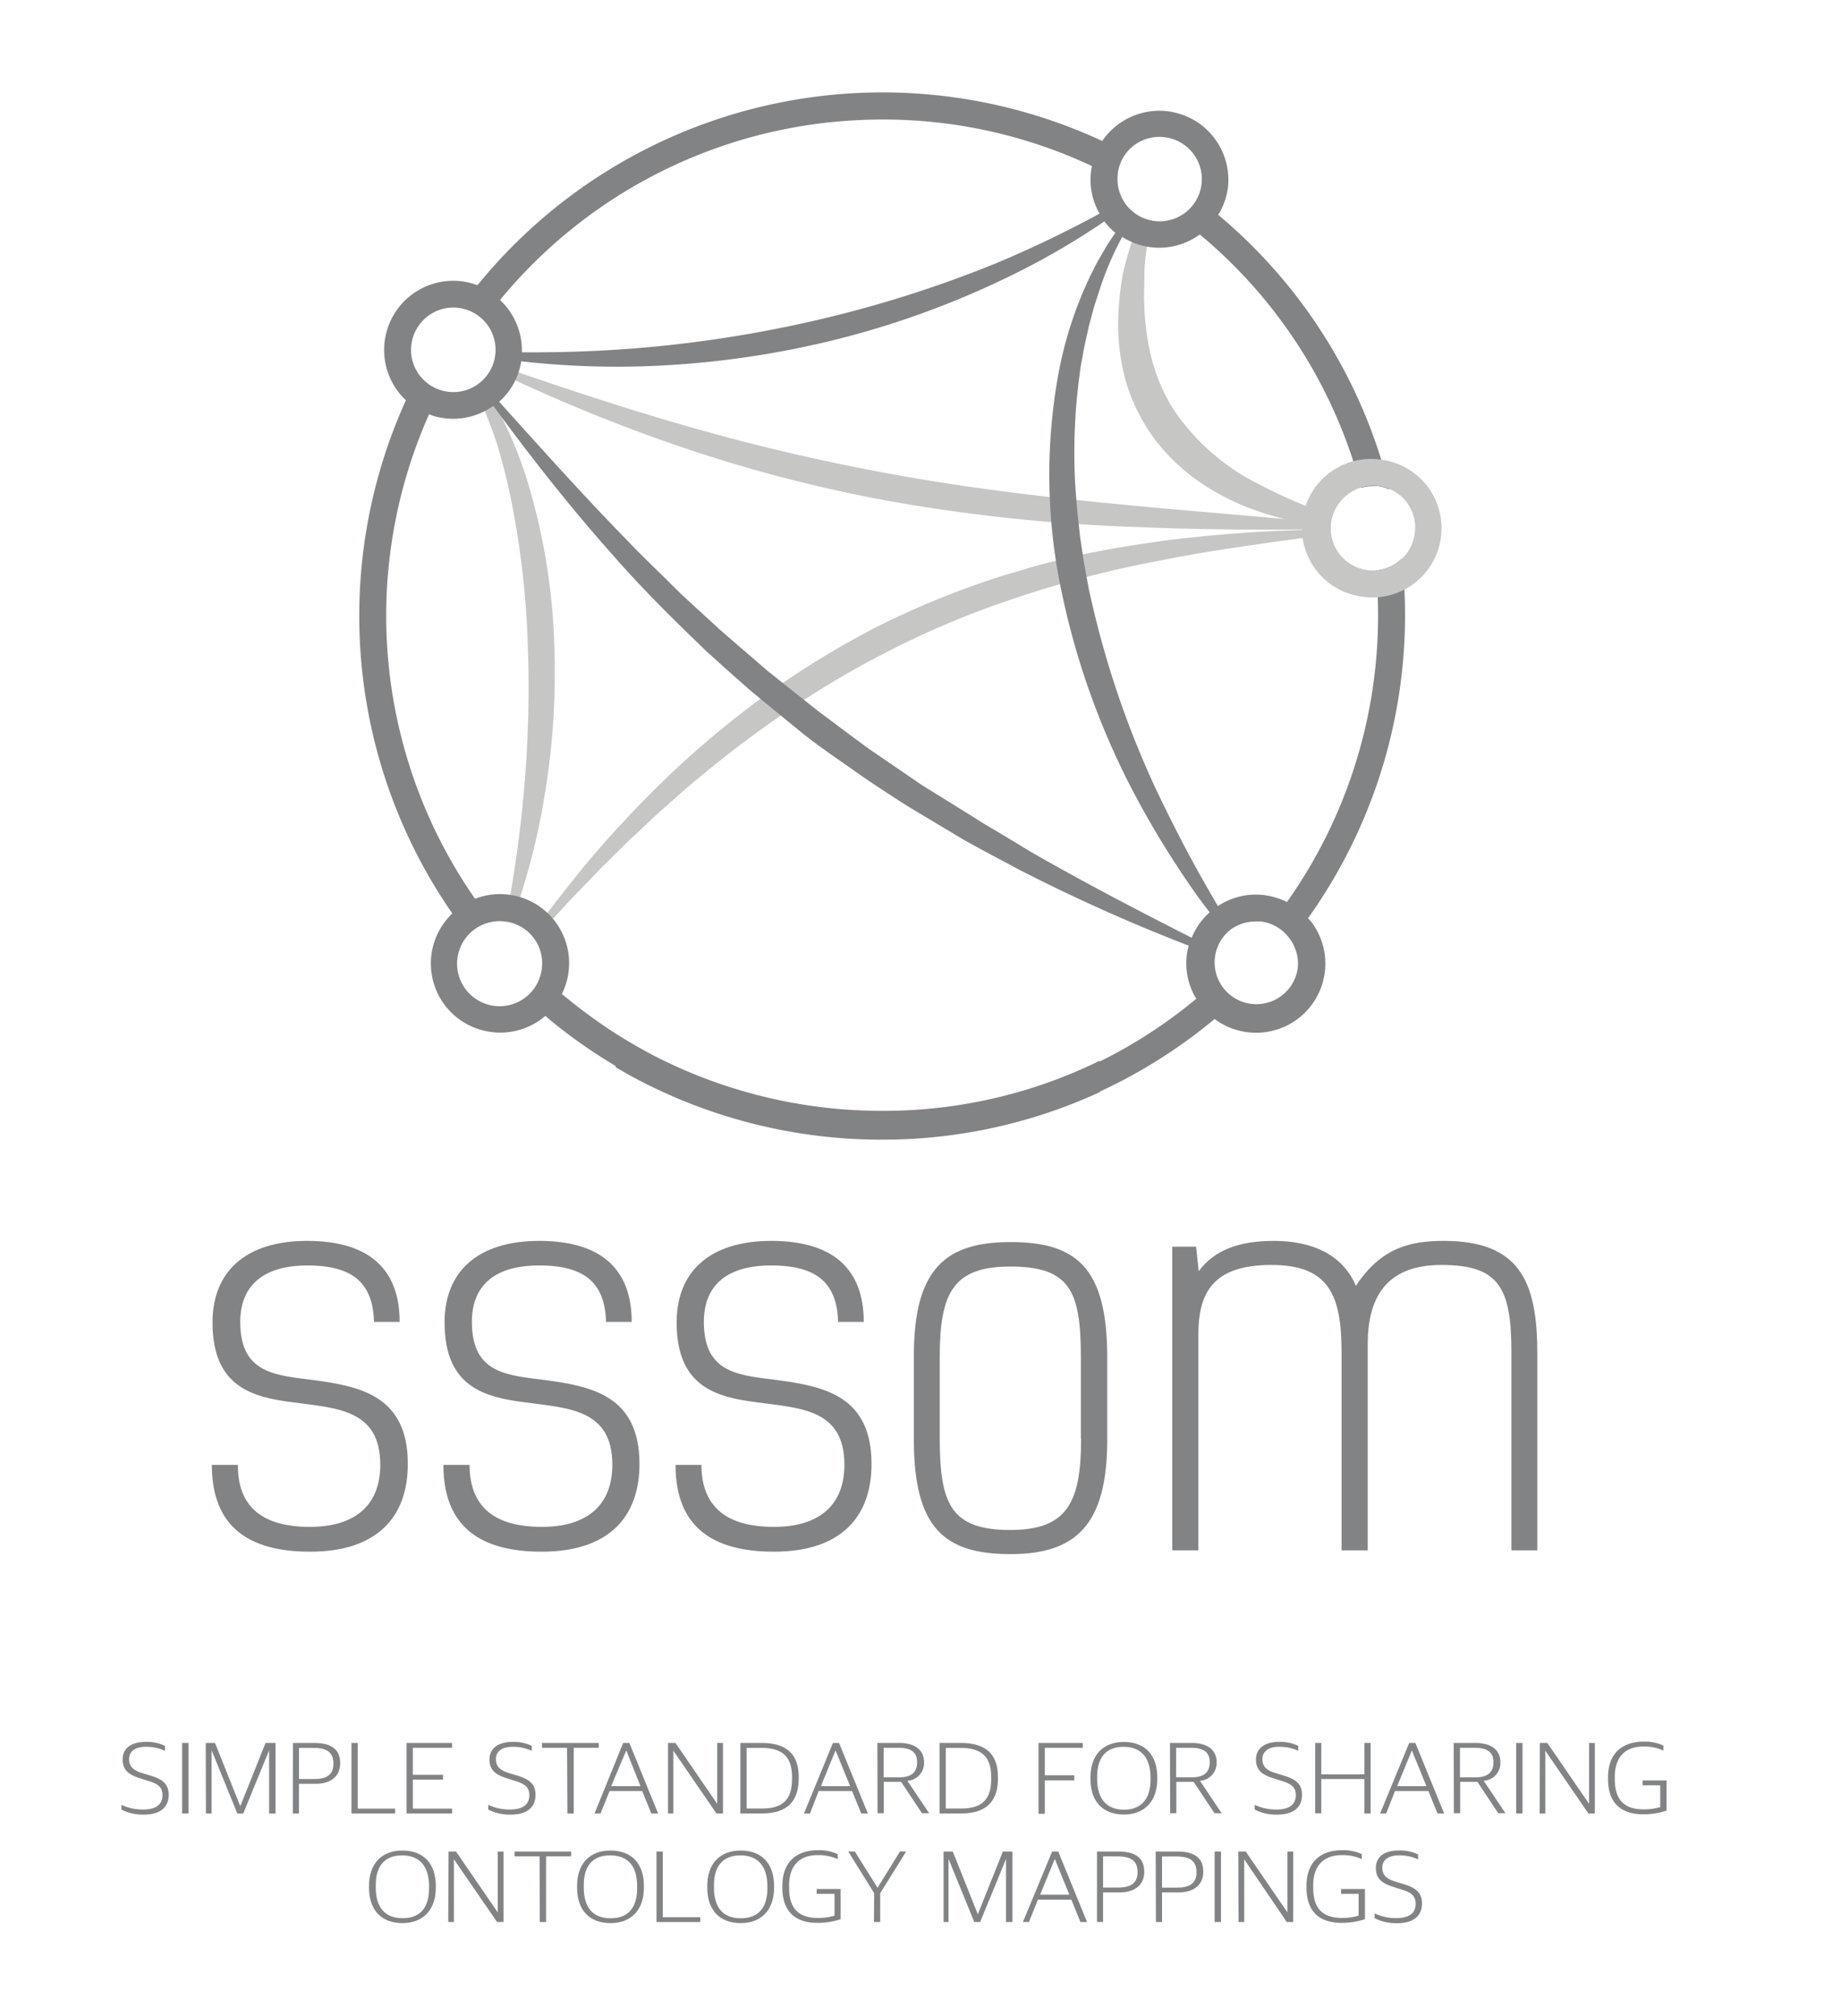 <svg id="Layer_1" data-name="Layer 1" xmlns="http://www.w3.org/2000/svg" viewBox="0 0 220.47 241.33"><defs><style>.cls-1{fill:#828385;}.cls-2{fill:#c6c6c5;}</style></defs><path class="cls-1" d="M14.54,216.66v-.57a6,6,0,0,0,2.59.56c1.62,0,2.33-.65,2.33-1.71s-.66-1.41-1.85-1.76l-.74-.24c-1.46-.44-2.18-1-2.18-2.29s.94-2.1,2.8-2.1a5.16,5.16,0,0,1,2.26.47v.6a5.29,5.29,0,0,0-2.29-.48c-1.34,0-2,.6-2,1.46s.41,1.35,1.7,1.73l.74.22c1.42.43,2.3.93,2.3,2.34s-.9,2.37-3,2.37A5.7,5.7,0,0,1,14.54,216.66Z"/><path class="cls-1" d="M21.81,208.68h.76v8.44h-.76Z"/><path class="cls-1" d="M24.64,208.68h1.11l3,7.51h.05l3-7.51H33v8.44h-.77v-7.56h0l-3.1,7.56h-.71l-3.08-7.56h0v7.56h-.68Z"/><path class="cls-1" d="M35.08,208.68h2.55c2.21,0,3.11.89,3.11,2.43s-1.1,2.46-2.94,2.46h-2v3.55h-.73ZM37.65,213c1.59,0,2.28-.63,2.28-1.83s-.58-1.9-2.36-1.9H35.81V213Z"/><path class="cls-1" d="M42.09,208.68h.75v7.86h4.48v.58H42.09Z"/><path class="cls-1" d="M48.69,208.68h5.44v.58H49.44v3.23h3.61v.58H49.44v3.47h4.7v.58H48.69Z"/><path class="cls-1" d="M58.47,216.66v-.57a6,6,0,0,0,2.59.56c1.62,0,2.33-.65,2.33-1.71s-.66-1.41-1.85-1.76l-.74-.24c-1.46-.44-2.18-1-2.18-2.29s1-2.1,2.8-2.1a5.13,5.13,0,0,1,2.26.47v.6a5.29,5.29,0,0,0-2.29-.48c-1.34,0-2,.6-2,1.46s.41,1.35,1.7,1.73l.74.22c1.42.43,2.3.93,2.3,2.34s-.9,2.37-3,2.37A5.7,5.7,0,0,1,58.47,216.66Z"/><path class="cls-1" d="M67.91,209.26h-3v-.58h6.8v.58h-3v7.86h-.76Z"/><path class="cls-1" d="M74.63,208.68h.74l3.44,8.44H78l-1.09-2.68H73l-1.08,2.68h-.72Zm-1.44,5.17H76.7L75,209.57Z"/><path class="cls-1" d="M80,208.68h.89l5,7.29h0v-7.29h.69v8.44h-.78l-5.16-7.51h0v7.51H80Z"/><path class="cls-1" d="M88.66,208.68h2.58c2.89,0,4.41,1.29,4.41,4.06v.19c0,2.74-1.38,4.19-4.4,4.19H88.66Zm2.61,7.85c2.46,0,3.58-1.07,3.58-3.51v-.28c0-2.51-1.26-3.47-3.68-3.47H89.41v7.26Z"/><path class="cls-1" d="M99.75,208.68h.73l3.45,8.44h-.79l-1.1-2.68h-4L97,217.12h-.72Zm-1.44,5.17h3.5l-1.75-4.28Z"/><path class="cls-1" d="M105.07,208.68h2.59c2,0,3,.91,3,2.3a2.13,2.13,0,0,1-2,2.23v0l2.61,3.88h-.86l-2.49-3.75h-2.08v3.75h-.75Zm2.56,4.12c1.66,0,2.2-.73,2.2-1.82s-.61-1.72-2.21-1.72h-1.8v3.54Z"/><path class="cls-1" d="M112.52,208.68h2.57c2.89,0,4.42,1.29,4.42,4.06v.19c0,2.74-1.39,4.19-4.4,4.19h-2.59Zm2.6,7.85c2.46,0,3.58-1.07,3.58-3.51v-.28c0-2.51-1.26-3.47-3.68-3.47h-1.76v7.26Z"/><path class="cls-1" d="M124.37,208.68h5.3v.58h-4.55v3.29h3.53v.61h-3.53v4h-.75Z"/><path class="cls-1" d="M130.59,213v-.19c0-2.7,1.53-4.25,4-4.25s4,1.5,4,4.25V213c0,2.68-1.54,4.25-4,4.25S130.59,215.75,130.59,213Zm7.19.1v-.29c0-2.28-1.05-3.66-3.21-3.67s-3.18,1.36-3.18,3.55v.3c0,2.29,1.05,3.68,3.21,3.68S137.78,215.29,137.78,213.09Z"/><path class="cls-1" d="M140.11,208.68h2.59c2,0,3,.91,3,2.3a2.14,2.14,0,0,1-2,2.23v0l2.6,3.88h-.86l-2.49-3.75h-2.08v3.75h-.74Zm2.56,4.12c1.66,0,2.2-.73,2.2-1.82s-.61-1.72-2.22-1.72h-1.8v3.54Z"/><path class="cls-1" d="M150.26,216.66v-.57a6,6,0,0,0,2.59.56c1.62,0,2.33-.65,2.33-1.71s-.66-1.41-1.85-1.76l-.74-.24c-1.46-.44-2.18-1-2.18-2.29s1-2.1,2.8-2.1a5.13,5.13,0,0,1,2.26.47v.6a5.29,5.29,0,0,0-2.29-.48c-1.34,0-2,.6-2,1.46s.41,1.35,1.7,1.73l.74.22c1.42.43,2.3.93,2.3,2.34s-.9,2.37-3,2.37A5.7,5.7,0,0,1,150.26,216.66Z"/><path class="cls-1" d="M157.5,208.68h.73v3.76h5.16v-3.76h.75v8.44h-.75V213h-5.16v4.1h-.73Z"/><path class="cls-1" d="M168.76,208.68h.74l3.44,8.44h-.79l-1.09-2.68h-4L166,217.12h-.72Zm-1.44,5.17h3.5l-1.74-4.28Z"/><path class="cls-1" d="M174.09,208.68h2.59c2,0,3,.91,3,2.3a2.13,2.13,0,0,1-2,2.23v0l2.6,3.88h-.86l-2.49-3.75h-2.07v3.75h-.75Zm2.56,4.12c1.66,0,2.2-.73,2.2-1.82s-.61-1.72-2.22-1.72h-1.79v3.54Z"/><path class="cls-1" d="M181.57,208.68h.76v8.44h-.76Z"/><path class="cls-1" d="M184.41,208.68h.89l5,7.29h0v-7.29h.69v8.44h-.77l-5.16-7.51h0v7.51h-.68Z"/><path class="cls-1" d="M192.57,213v-.19c0-3,1.83-4.29,4.27-4.29a5.26,5.26,0,0,1,2.36.47v.6a5.48,5.48,0,0,0-2.41-.48c-2.38,0-3.41,1.51-3.41,3.61V213c0,2.21.87,3.63,3.44,3.63a6.83,6.83,0,0,0,2-.27v-2.61h-2.11v-.58h2.87v3.61a8.82,8.82,0,0,1-2.74.44C194.12,217.24,192.57,215.85,192.57,213Z"/><path class="cls-1" d="M44.19,226v-.19c0-2.7,1.53-4.25,4-4.25s4,1.5,4,4.25V226c0,2.68-1.54,4.25-4,4.25S44.19,228.75,44.19,226Zm7.19.1v-.29c0-2.28-1.05-3.66-3.21-3.67S45,223.49,45,225.68v.3c0,2.29,1,3.68,3.21,3.68S51.38,228.29,51.38,226.09Z"/><path class="cls-1" d="M53.72,221.68h.89l5,7.29h0v-7.29h.69v8.44h-.77l-5.17-7.51h0v7.51h-.68Z"/><path class="cls-1" d="M64.62,222.26h-3v-.58H68.4v.58h-3v7.86h-.76Z"/><path class="cls-1" d="M69.11,226v-.19c0-2.7,1.53-4.25,4-4.25s4,1.5,4,4.25V226c0,2.68-1.53,4.25-4,4.25S69.11,228.75,69.11,226Zm7.19.1v-.29c0-2.28-1-3.66-3.21-3.67s-3.18,1.36-3.18,3.55v.3c0,2.29,1,3.68,3.21,3.68S76.3,228.29,76.3,226.09Z"/><path class="cls-1" d="M78.62,221.68h.75v7.86h4.49v.58H78.62Z"/><path class="cls-1" d="M84.7,226v-.19c0-2.7,1.54-4.25,4-4.25s4,1.5,4,4.25V226c0,2.68-1.54,4.25-4,4.25S84.7,228.75,84.7,226Zm7.2.1v-.29c0-2.28-1.06-3.66-3.22-3.67s-3.18,1.36-3.18,3.55v.3c0,2.29,1,3.68,3.21,3.68S91.9,228.29,91.9,226.09Z"/><path class="cls-1" d="M93.69,226v-.19c0-3,1.83-4.29,4.27-4.29a5.26,5.26,0,0,1,2.36.47v.6a5.48,5.48,0,0,0-2.41-.48c-2.38,0-3.41,1.51-3.41,3.61V226c0,2.21.87,3.63,3.44,3.63a6.83,6.83,0,0,0,2-.27v-2.61H97.8v-.58h2.87v3.61a8.82,8.82,0,0,1-2.74.44C95.24,230.24,93.69,228.85,93.69,226Z"/><path class="cls-1" d="M104.69,226.67l-3.11-5h.79l2.72,4.35h0l2.69-4.35h.74l-3.11,5v3.45h-.75Z"/><path class="cls-1" d="M113,221.68h1.1l3,7.51h0l3-7.51h1.14v8.44h-.76v-7.56h0l-3.1,7.56h-.7l-3.09-7.56h0v7.56H113Z"/><path class="cls-1" d="M126,221.68h.73l3.45,8.44h-.79l-1.09-2.68h-4l-1.08,2.68h-.72Zm-1.44,5.17h3.5l-1.74-4.28Z"/><path class="cls-1" d="M131.37,221.68h2.56c2.2,0,3.1.89,3.1,2.43s-1.09,2.46-2.93,2.46h-2v3.55h-.73Zm2.57,4.31c1.6,0,2.29-.63,2.29-1.83s-.58-1.9-2.37-1.9H132.1V226Z"/><path class="cls-1" d="M138.4,221.68H141c2.2,0,3.1.89,3.1,2.43s-1.1,2.46-2.94,2.46h-2v3.55h-.73ZM141,226c1.59,0,2.29-.63,2.29-1.83s-.59-1.9-2.37-1.9h-1.76V226Z"/><path class="cls-1" d="M145.46,221.68h.76v8.44h-.76Z"/><path class="cls-1" d="M148.29,221.68h.89l5,7.29h0v-7.29h.69v8.44h-.77L149,222.61h0v7.51h-.68Z"/><path class="cls-1" d="M156.46,226v-.19c0-3,1.82-4.29,4.26-4.29a5.26,5.26,0,0,1,2.36.47v.6a5.43,5.43,0,0,0-2.4-.48c-2.38,0-3.42,1.51-3.42,3.61V226c0,2.21.87,3.63,3.44,3.63a6.83,6.83,0,0,0,2-.27v-2.61h-2.1v-.58h2.86v3.61a8.82,8.82,0,0,1-2.74.44C158,230.24,156.46,228.85,156.46,226Z"/><path class="cls-1" d="M164.62,229.66v-.57a5.93,5.93,0,0,0,2.59.56c1.62,0,2.32-.65,2.32-1.71s-.65-1.41-1.84-1.76l-.75-.24c-1.45-.44-2.17-1-2.17-2.29s.94-2.1,2.8-2.1a5.11,5.11,0,0,1,2.25.47v.6a5.24,5.24,0,0,0-2.28-.48c-1.34,0-2,.6-2,1.46s.42,1.35,1.7,1.73l.75.22c1.41.43,2.3.93,2.3,2.34s-.9,2.37-3,2.37A5.67,5.67,0,0,1,164.62,229.66Z"/><path class="cls-2" d="M149.23,63.77c-2.53.19-5,.4-7.58.69s-5,.67-7.56,1.08c-1.25.22-2.51.46-3.76.7s-2.5.55-3.73.86-2.49.61-3.71,1-2.46.7-3.68,1.11A101.54,101.54,0,0,0,105,75.06a105,105,0,0,0-13.1,8,114.84,114.84,0,0,0-11.78,9.78A133.62,133.62,0,0,0,69.72,104l-2.39,3c-.78,1-1.54,2-2.3,3l-.15.21c.2.2.4.41.58.63l.26-.27c.86-.93,1.69-1.87,2.55-2.79l2.62-2.72c.85-.92,1.77-1.78,2.65-2.68l1.34-1.32c.44-.45.91-.86,1.37-1.29.93-.85,1.82-1.73,2.75-2.57l2.81-2.49a137.49,137.49,0,0,1,11.85-9.15,109,109,0,0,1,12.81-7.63,104.72,104.72,0,0,1,13.71-5.84A127.13,127.13,0,0,1,134.58,68c2.44-.54,4.9-1,7.37-1.46s5-.83,7.45-1.2c2.8-.42,5.6-.79,8.42-1.17a5.12,5.12,0,0,1-.06-.78C154.92,63.47,152.08,63.59,149.23,63.77Z"/><path class="cls-2" d="M107.84,60.23A209.94,209.94,0,0,0,136.1,63.1c7.22.3,14.44.36,21.66.27a5.48,5.48,0,0,1,.05-1,6,6,0,0,1,.28-1.22L157.5,61A57.38,57.38,0,0,1,151,58.1a26.85,26.85,0,0,1-10.21-8.69,19.24,19.24,0,0,1-1.6-2.88c-.25-.49-.42-1-.63-1.53s-.33-1.07-.52-1.59a29.49,29.49,0,0,1-1-6.74c-.08-1.16,0-2.33,0-3.51s.13-2.36.29-3.55c.07-.55.11-1.1.19-1.65a6.74,6.74,0,0,1-1.48-.48c-.21.57-.41,1.15-.58,1.74a37.06,37.06,0,0,0-1,3.62A33.66,33.66,0,0,0,134,36.6a25.74,25.74,0,0,0,.49,7.71c.16.64.3,1.28.51,1.9s.42,1.26.69,1.86a22.63,22.63,0,0,0,1.88,3.5l.57.82c.19.28.41.52.61.78l.63.77.68.72c.45.48.94.92,1.43,1.35A19.61,19.61,0,0,0,143,57.24a27.84,27.84,0,0,0,6.76,3.64,34.14,34.14,0,0,0,4.11,1.27c-5.87-.55-11.75-1-17.6-1.56-9.36-.87-18.67-1.92-27.87-3.54a252.17,252.17,0,0,1-27.32-6.37c-6.89-2-13.7-4.27-20.52-6.61-.1.27-.21.52-.33.77a199.71,199.71,0,0,0,20.09,8.24A174.69,174.69,0,0,0,107.84,60.23Z"/><path class="cls-2" d="M59.91,54.5c.2.73.41,1.46.59,2.2s.36,1.48.52,2.23A105,105,0,0,1,63.2,77.06a138.43,138.43,0,0,1-.52,18.32c-.39,4.3-1,8.58-1.75,12.87a6.46,6.46,0,0,1,1,.22,81.06,81.06,0,0,0,3.21-12.76,89.4,89.4,0,0,0,1.23-18.78,75.44,75.44,0,0,0-3-18.62,50,50,0,0,0-3.5-8.79c-.39-.69-.75-1.39-1.18-2.05-.08-.14-.17-.28-.26-.41a7.13,7.13,0,0,1-1,.65c.36.81.7,1.62,1,2.44C59,51.58,59.51,53,59.91,54.5Z"/><path class="cls-1" d="M156.64,109.94a62.4,62.4,0,0,0,11.25-43.06,5.09,5.09,0,0,1-3.12,1.41c0,.31.07.62.09.93A59.32,59.32,0,0,1,154.12,108a8.46,8.46,0,0,0-2.64-.82,8.22,8.22,0,0,0-5.63,1.3c-.59-1-1.17-2-1.73-3-2.09-3.68-4-7.44-5.81-11.25a112.79,112.79,0,0,1-7.94-23.82l-.57-3.08-.46-3.1L129,61.11,128.76,58a70.21,70.21,0,0,1,.44-12.47l.2-1.55.28-1.54c.16-1,.43-2,.64-3.06.1-.51.27-1,.4-1.51s.26-1,.42-1.51c.34-1,.63-2,1-3a38.22,38.22,0,0,1,2.25-5,8.21,8.21,0,0,0,9.29-.29A58.9,58.9,0,0,1,163,58.42a5,5,0,0,1,1.39-.21,4.87,4.87,0,0,1,.66,0,4.79,4.79,0,0,1,1.35.4,62.13,62.13,0,0,0-20.51-32.88,8.34,8.34,0,0,0,1.16-3.24A8.27,8.27,0,0,0,132,16.88,62.48,62.48,0,0,0,57.18,34.15a8.43,8.43,0,0,0-1.81-.46A8.28,8.28,0,0,0,47.7,46.92a8,8,0,0,0,.91,1,62.5,62.5,0,0,0,5.56,61.45,8.26,8.26,0,0,0,4.62,14.18,8.11,8.11,0,0,0,1.09.08,8.26,8.26,0,0,0,5.43-2c.39.33.79.67,1.19,1a62.54,62.54,0,0,0,7.23,5v.14c.57.34,1.14.67,1.73,1a62.86,62.86,0,0,0,30.13,7.68,62.17,62.17,0,0,0,26.11-5.69v-.06A62.52,62.52,0,0,0,145.46,122a8.15,8.15,0,0,0,3.84,1.57A8.28,8.28,0,0,0,157,110.32C156.86,110.18,156.75,110.06,156.64,109.94ZM133.86,20.78a5,5,0,0,1,5-4.39,5.19,5.19,0,0,1,.68.05,5.05,5.05,0,1,1-5.67,4.34ZM99.11,14.67a61.87,61.87,0,0,1,6.65-.36,58.77,58.77,0,0,1,25,5.57c0,.16-.06.31-.08.47a8.2,8.2,0,0,0,1,5.23,135.37,135.37,0,0,1-12.54,6,142,142,0,0,1-21,6.67,149.16,149.16,0,0,1-21.75,3.43c-4.61.38-9.24.53-13.89.5a8.28,8.28,0,0,0-2.62-6.26A59.2,59.2,0,0,1,99.11,14.67ZM49.27,41.23a5.06,5.06,0,1,1,1,3.73A5,5,0,0,1,49.27,41.23ZM64.88,116a5.09,5.09,0,1,1-4.34-5.66,5,5,0,0,1,3.35,1.93A5,5,0,0,1,64.88,116Zm66.82,11.08V127a58.81,58.81,0,0,1-26.11,6,59.64,59.64,0,0,1-26.69-6.31l-.67-.34-.88-.47-.64-.36c-.87-.48-1.72-1-2.56-1.51a63.34,63.34,0,0,1-5.63-4l-1.24-1a8.06,8.06,0,0,0,.8-2.59,8.27,8.27,0,0,0-11.19-8.81,59.27,59.27,0,0,1-5.51-58,7.8,7.8,0,0,0,1.8.46,8.28,8.28,0,0,0,5.9-1.48c4.47,6.11,9.15,12.07,14.2,17.74,3.4,3.91,7.09,7.57,10.83,11.17.24.23.46.46.7.68l.73.64L87,80.14l2.92,2.58c2,1.65,4,3.29,6,4.92s4.19,3.08,6.3,4.58,4.31,2.91,6.49,4.31l6.68,4c2.26,1.27,4.56,2.47,6.84,3.69a211.49,211.49,0,0,0,20.12,9,8.54,8.54,0,0,0-.21,1,8.2,8.2,0,0,0,1.12,5.36A58.46,58.46,0,0,1,131.7,127.09Zm11-14.81c-6.49-3.29-12.93-6.65-19.22-10.26l-3.3-2c-1.1-.66-2.22-1.28-3.31-2L110.41,94l-6.32-4.32c-2.07-1.5-4.1-3.05-6.15-4.57l-6-4.77c-1.93-1.68-3.88-3.33-5.78-5l-2.83-2.59-1.41-1.3c-.47-.43-.91-.89-1.37-1.33-1.81-1.81-3.68-3.56-5.44-5.42-5.25-5.37-10.29-11-15.33-16.6a8.18,8.18,0,0,0,2.64-4.84,102.3,102.3,0,0,0,14.11.61,110.23,110.23,0,0,0,22.28-2.9A105.63,105.63,0,0,0,120,33.51a89.55,89.55,0,0,0,12.25-7h0a8.1,8.1,0,0,0,1.32,1.36l-.47.7c-.3.45-.6.9-.86,1.37l-.82,1.41c-.26.47-.49,1-.74,1.45a47.06,47.06,0,0,0-4,12.36,67.49,67.49,0,0,0,.5,25.92,92,92,0,0,0,8.84,24.29,109.93,109.93,0,0,0,6.74,11c.68,1,1.38,1.91,2.1,2.86A8.22,8.22,0,0,0,142.71,112.28ZM155.4,116a5,5,0,1,1-8.07-4.67,5,5,0,0,1,3-1,5.19,5.19,0,0,1,.68,0,5,5,0,0,1,3.34,1.93A5,5,0,0,1,155.4,116Z"/><path class="cls-2" d="M165.5,55.05a8.28,8.28,0,1,0-2.18,16.41,8.08,8.08,0,0,0,1.09.07,8.28,8.28,0,0,0,1.09-16.48Zm3.91,8.87a5,5,0,1,1-10-1.33,5,5,0,0,1,1.93-3.34,5,5,0,0,1,8.07,4.67Z"/><path class="cls-1" d="M37.09,182.81c5.64,0,8.45-2.76,8.45-7.45,0-6.64-5.26-6.76-10.39-7.45-4.88-.62-9.7-1.81-9.7-9.58,0-6,3.88-9.76,11.33-9.76,7.76,0,11.08,3.69,11.08,9.7H44.79c-.12-4.51-2.38-6.76-7.95-6.76s-8.07,2.63-8.07,6.76c0,6.32,4.38,6.39,9.07,7,5.32.75,11,1.88,11,10,0,6.38-3.7,10.51-11.71,10.51-7.13,0-11.76-2.81-11.76-10.39h3.12C28.45,179.68,30.65,182.81,37.09,182.81Z"/><path class="cls-1" d="M64.88,182.81c5.63,0,8.45-2.76,8.45-7.45,0-6.64-5.26-6.76-10.39-7.45-4.88-.62-9.7-1.81-9.7-9.58,0-6,3.88-9.76,11.33-9.76,7.76,0,11.08,3.69,11.08,9.7H72.58c-.13-4.51-2.38-6.76-8-6.76s-8.07,2.63-8.07,6.76c0,6.32,4.38,6.39,9.07,7,5.32.75,11,1.88,11,10,0,6.38-3.7,10.51-11.71,10.51-7.13,0-11.77-2.81-11.77-10.39h3.13C56.24,179.68,58.43,182.81,64.88,182.81Z"/><path class="cls-1" d="M92.67,182.81c5.63,0,8.45-2.76,8.45-7.45,0-6.64-5.26-6.76-10.39-7.45-4.88-.62-9.7-1.81-9.7-9.58,0-6,3.88-9.76,11.33-9.76,7.76,0,11.08,3.69,11.08,9.7h-3.07c-.13-4.51-2.38-6.76-8-6.76s-8.08,2.63-8.08,6.76c0,6.32,4.39,6.39,9.08,7,5.32.75,11,1.88,11,10,0,6.38-3.69,10.51-11.7,10.51-7.14,0-11.77-2.81-11.77-10.39H84C84,179.68,86.22,182.81,92.67,182.81Z"/><path class="cls-1" d="M109.44,172.35v-10c0-10.33,3.69-13.64,11.58-13.64s11.58,3.06,11.58,13.83v9.82c0,10.14-3.69,13.71-11.58,13.71S109.44,183,109.44,172.35Zm20-.12v-9.7c0-7.89-1.25-10.89-8.45-10.89-6.76,0-8.45,3.06-8.45,10.76v9.7c0,7.89,1.25,11.08,8.45,11.08C127.78,183.18,129.47,179.93,129.47,172.23Z"/><path class="cls-1" d="M143.24,149.26l.31,2.94c1.94-2.63,5-3.63,9-3.63,5.39,0,8.52,2.25,9.83,5.38,3-4.57,6.51-5.38,10.52-5.38,9,0,11.2,4.76,11.2,13.4v23.65H181V161.9c0-7.76-1.5-10.45-8.39-10.45s-8.82,4.26-8.82,9.51v24.66h-3.13V161.9c0-6.82-1.5-10.45-8.39-10.45s-8.76,3.19-8.76,8.32v25.85h-3.13V149.26Z"/></svg>